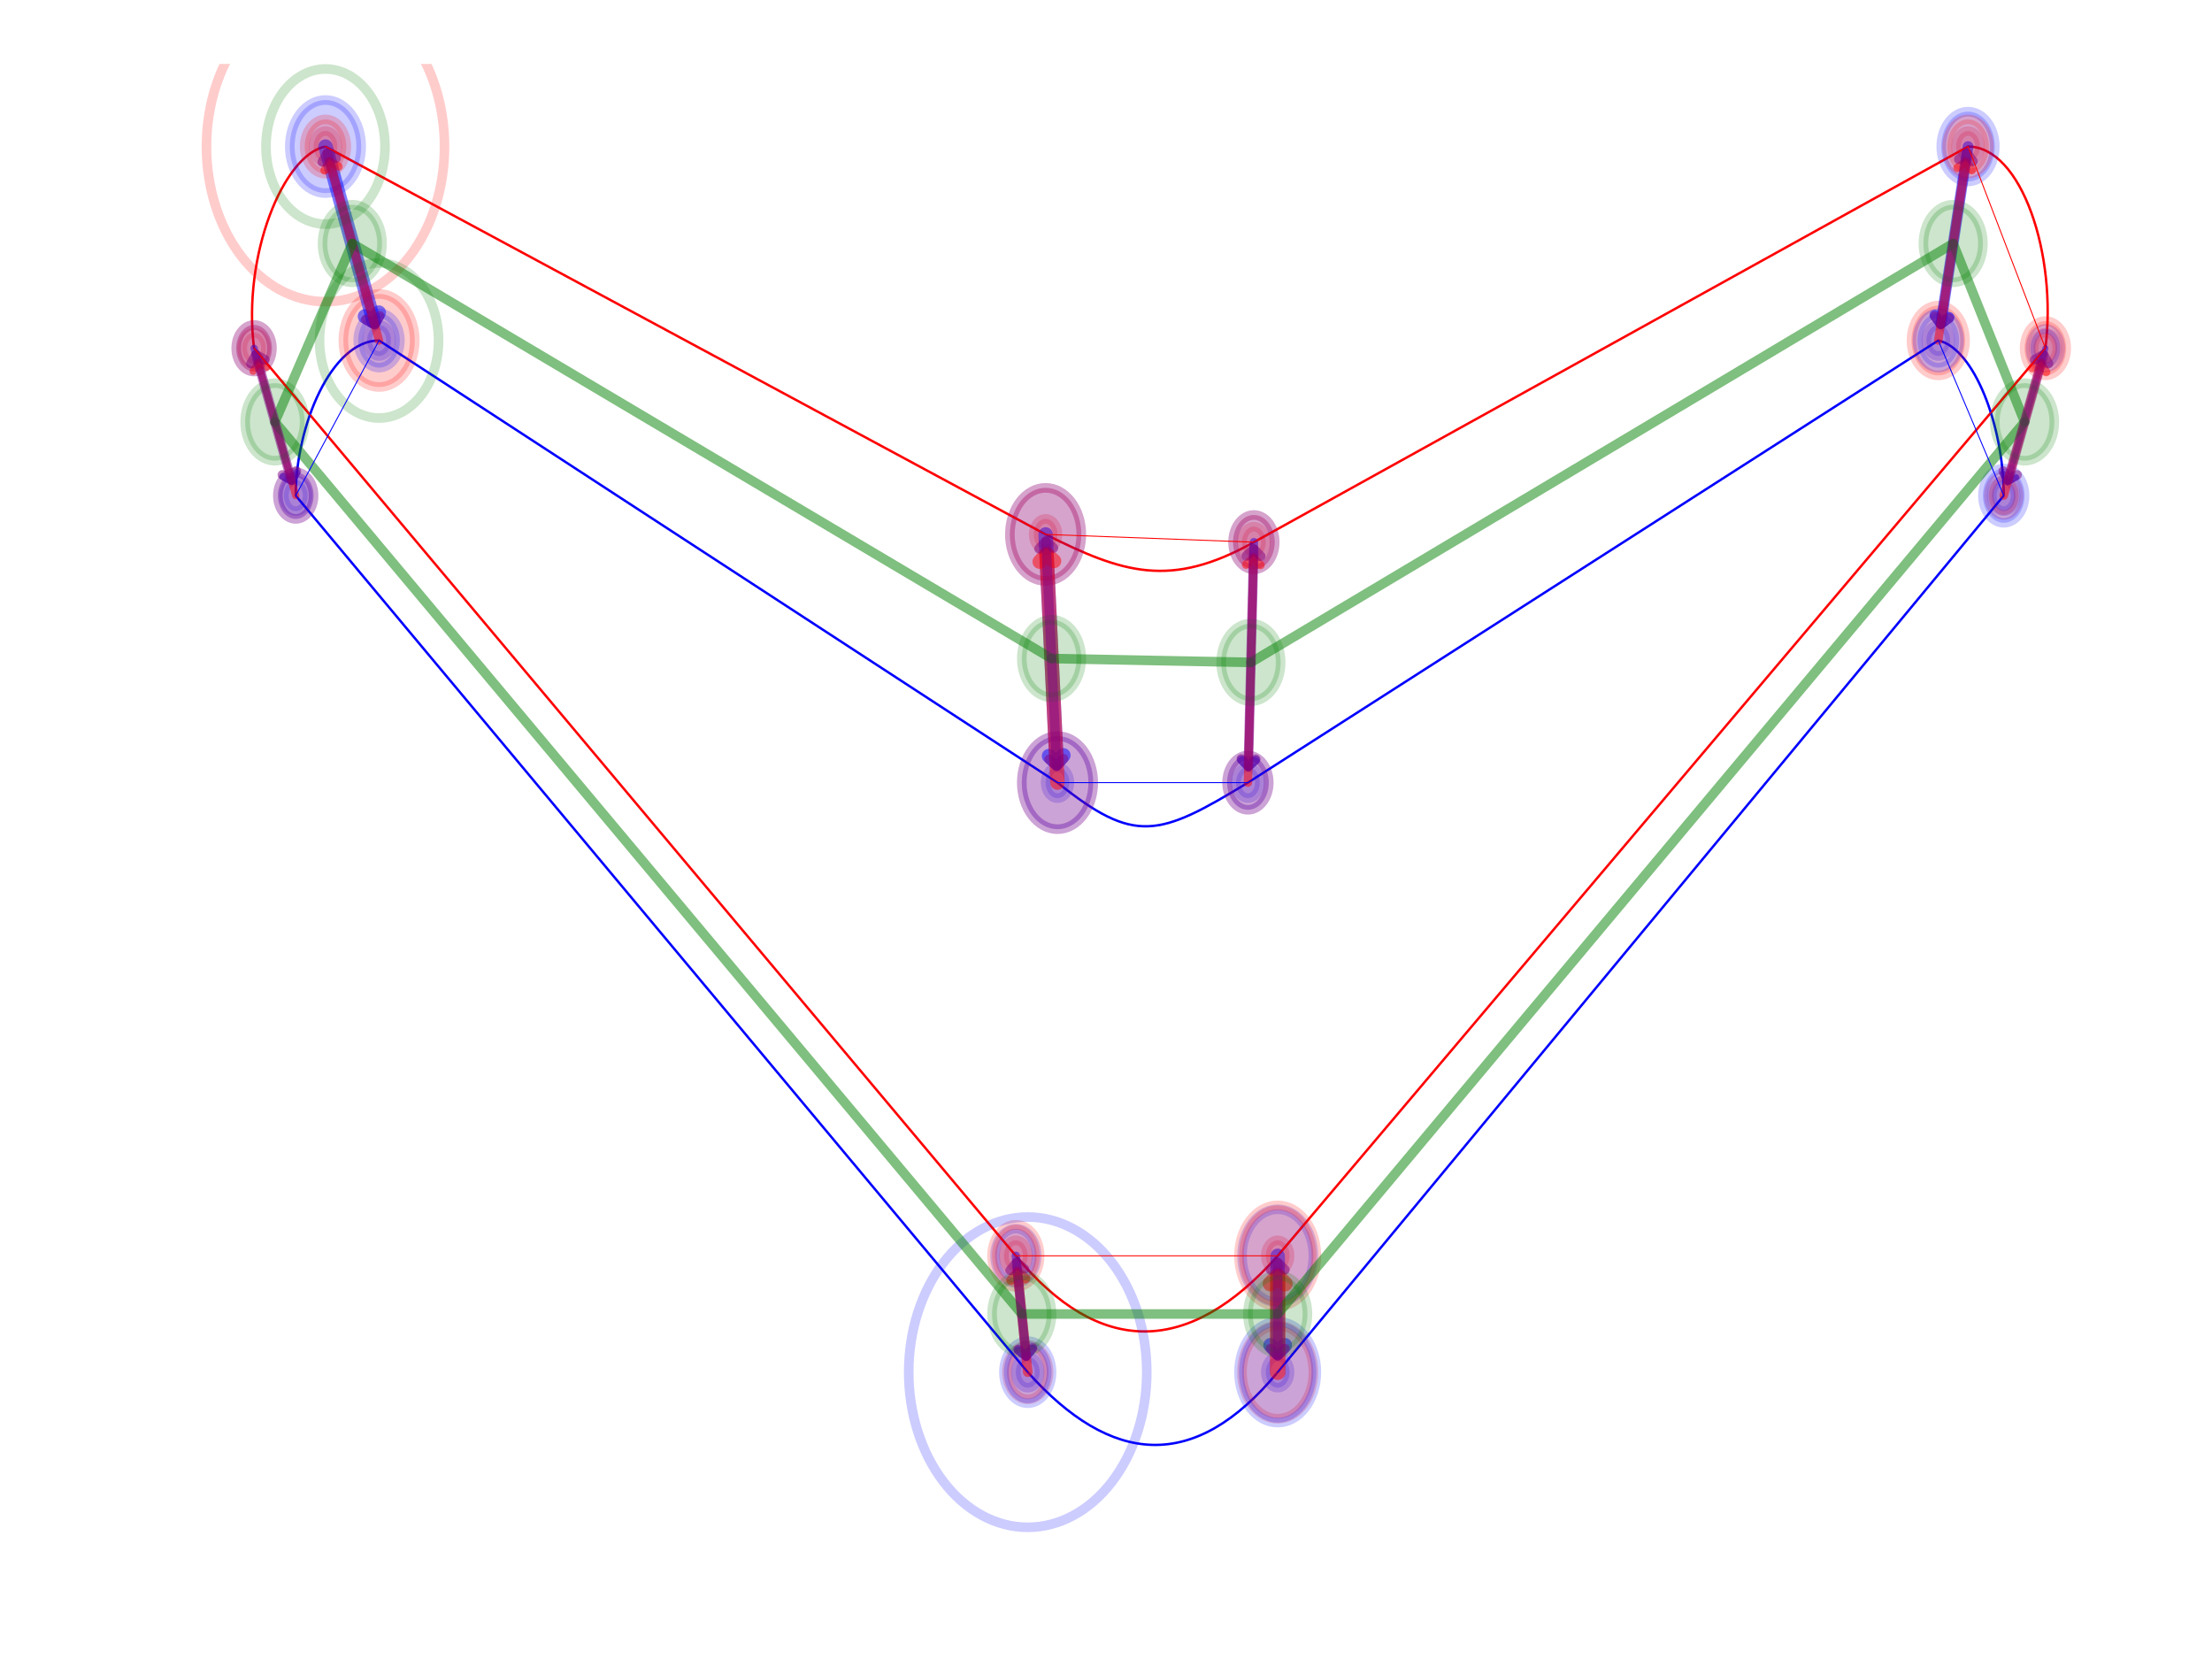 <?xml version="1.0" encoding="utf-8" standalone="no"?>
<!DOCTYPE svg PUBLIC "-//W3C//DTD SVG 1.1//EN"
  "http://www.w3.org/Graphics/SVG/1.1/DTD/svg11.dtd">
<!-- Created with matplotlib (http://matplotlib.org/) -->
<svg height="345.6pt" version="1.1" viewBox="0 0 460.8 345.6" width="460.8pt" xmlns="http://www.w3.org/2000/svg" xmlns:xlink="http://www.w3.org/1999/xlink">
 <defs>
  <style type="text/css">
*{stroke-linecap:butt;stroke-linejoin:round;}
  </style>
 </defs>
 <g id="figure_1">
  <g id="patch_1">
   <path d="M 0 345.6 
L 460.8 345.6 
L 460.8 0 
L 0 0 
z
" style="fill:#ffffff;"/>
  </g>
  <g id="axes_1">
   <g id="patch_2">
    <path clip-path="url(#pf60cf7e8c5)" d="M 67.806 33.762 
C 68.463 33.762 69.094 33.421 69.559 32.815 
C 70.024 32.209 70.285 31.387 70.285 30.53 
C 70.285 29.673 70.024 28.85 69.559 28.244 
C 69.094 27.638 68.463 27.298 67.806 27.298 
C 67.148 27.298 66.517 27.638 66.052 28.244 
C 65.588 28.85 65.326 29.673 65.326 30.53 
C 65.326 31.387 65.588 32.209 66.052 32.815 
C 66.517 33.421 67.148 33.762 67.806 33.762 
z
" style="fill:#ff0000;opacity:0.2;stroke:#ff0000;stroke-linejoin:miter;stroke-width:2;"/>
   </g>
   <g id="patch_3">
    <path clip-path="url(#pf60cf7e8c5)" d="M 217.816 114.558 
C 218.473 114.558 219.104 114.218 219.569 113.612 
C 220.034 113.005 220.295 112.183 220.295 111.326 
C 220.295 110.469 220.034 109.647 219.569 109.041 
C 219.104 108.435 218.473 108.094 217.816 108.094 
C 217.158 108.094 216.528 108.435 216.063 109.041 
C 215.598 109.647 215.336 110.469 215.336 111.326 
C 215.336 112.183 215.598 113.005 216.063 113.612 
C 216.528 114.218 217.158 114.558 217.816 114.558 
z
" style="fill:#ff0000;opacity:0.2;stroke:#ff0000;stroke-linejoin:miter;stroke-width:2;"/>
   </g>
   <g id="patch_4">
    <path clip-path="url(#pf60cf7e8c5)" d="M 261.207 116.174 
C 261.865 116.174 262.495 115.834 262.96 115.227 
C 263.425 114.621 263.687 113.799 263.687 112.942 
C 263.687 112.085 263.425 111.263 262.96 110.657 
C 262.495 110.051 261.865 109.71 261.207 109.71 
C 260.55 109.71 259.919 110.051 259.454 110.657 
C 258.989 111.263 258.728 112.085 258.728 112.942 
C 258.728 113.799 258.989 114.621 259.454 115.227 
C 259.919 115.834 260.55 116.174 261.207 116.174 
z
" style="fill:#ff0000;opacity:0.2;stroke:#ff0000;stroke-linejoin:miter;stroke-width:2;"/>
   </g>
   <g id="patch_5">
    <path clip-path="url(#pf60cf7e8c5)" d="M 409.977 33.762 
C 410.635 33.762 411.266 33.421 411.731 32.815 
C 412.196 32.209 412.457 31.387 412.457 30.53 
C 412.457 29.673 412.196 28.85 411.731 28.244 
C 411.266 27.638 410.635 27.298 409.977 27.298 
C 409.32 27.298 408.689 27.638 408.224 28.244 
C 407.759 28.85 407.498 29.673 407.498 30.53 
C 407.498 31.387 407.759 32.209 408.224 32.815 
C 408.689 33.421 409.32 33.762 409.977 33.762 
z
" style="fill:#ff0000;opacity:0.2;stroke:#ff0000;stroke-linejoin:miter;stroke-width:2;"/>
   </g>
   <g id="patch_6">
    <path clip-path="url(#pf60cf7e8c5)" d="M 426.094 75.776 
C 426.752 75.776 427.383 75.435 427.848 74.829 
C 428.313 74.223 428.574 73.401 428.574 72.544 
C 428.574 71.687 428.313 70.865 427.848 70.259 
C 427.383 69.653 426.752 69.312 426.094 69.312 
C 425.437 69.312 424.806 69.653 424.341 70.259 
C 423.876 70.865 423.615 71.687 423.615 72.544 
C 423.615 73.401 423.876 74.223 424.341 74.829 
C 424.806 75.435 425.437 75.776 426.094 75.776 
z
" style="fill:#ff0000;opacity:0.2;stroke:#ff0000;stroke-linejoin:miter;stroke-width:2;"/>
   </g>
   <g id="patch_7">
    <path clip-path="url(#pf60cf7e8c5)" d="M 266.166 264.84 
C 266.824 264.84 267.454 264.499 267.919 263.893 
C 268.384 263.287 268.646 262.465 268.646 261.608 
C 268.646 260.751 268.384 259.929 267.919 259.323 
C 267.454 258.717 266.824 258.376 266.166 258.376 
C 265.509 258.376 264.878 258.717 264.413 259.323 
C 263.948 259.929 263.687 260.751 263.687 261.608 
C 263.687 262.465 263.948 263.287 264.413 263.893 
C 264.878 264.499 265.509 264.84 266.166 264.84 
z
" style="fill:#ff0000;opacity:0.2;stroke:#ff0000;stroke-linejoin:miter;stroke-width:2;"/>
   </g>
   <g id="patch_8">
    <path clip-path="url(#pf60cf7e8c5)" d="M 211.617 264.84 
C 212.275 264.84 212.905 264.499 213.37 263.893 
C 213.835 263.287 214.097 262.465 214.097 261.608 
C 214.097 260.751 213.835 259.929 213.37 259.323 
C 212.905 258.717 212.275 258.376 211.617 258.376 
C 210.959 258.376 210.329 258.717 209.864 259.323 
C 209.399 259.929 209.138 260.751 209.138 261.608 
C 209.138 262.465 209.399 263.287 209.864 263.893 
C 210.329 264.499 210.959 264.84 211.617 264.84 
z
" style="fill:#ff0000;opacity:0.2;stroke:#ff0000;stroke-linejoin:miter;stroke-width:2;"/>
   </g>
   <g id="patch_9">
    <path clip-path="url(#pf60cf7e8c5)" d="M 52.929 75.776 
C 53.586 75.776 54.217 75.435 54.682 74.829 
C 55.147 74.223 55.408 73.401 55.408 72.544 
C 55.408 71.687 55.147 70.865 54.682 70.259 
C 54.217 69.653 53.586 69.312 52.929 69.312 
C 52.271 69.312 51.64 69.653 51.175 70.259 
C 50.71 70.865 50.449 71.687 50.449 72.544 
C 50.449 73.401 50.71 74.223 51.175 74.829 
C 51.64 75.435 52.271 75.776 52.929 75.776 
z
" style="fill:#ff0000;opacity:0.2;stroke:#ff0000;stroke-linejoin:miter;stroke-width:2;"/>
   </g>
   <g id="patch_10">
    <path clip-path="url(#pf60cf7e8c5)" d="M 214.097 289.079 
C 214.754 289.079 215.385 288.738 215.85 288.132 
C 216.315 287.526 216.576 286.704 216.576 285.847 
C 216.576 284.99 216.315 284.168 215.85 283.562 
C 215.385 282.956 214.754 282.615 214.097 282.615 
C 213.439 282.615 212.808 282.956 212.343 283.562 
C 211.878 284.168 211.617 284.99 211.617 285.847 
C 211.617 286.704 211.878 287.526 212.343 288.132 
C 212.808 288.738 213.439 289.079 214.097 289.079 
z
" style="fill:#0000ff;opacity:0.2;stroke:#0000ff;stroke-linejoin:miter;stroke-width:2;"/>
   </g>
   <g id="patch_11">
    <path clip-path="url(#pf60cf7e8c5)" d="M 61.607 106.478 
C 62.265 106.478 62.895 106.138 63.36 105.532 
C 63.825 104.926 64.087 104.104 64.087 103.247 
C 64.087 102.389 63.825 101.567 63.36 100.961 
C 62.895 100.355 62.265 100.015 61.607 100.015 
C 60.949 100.015 60.319 100.355 59.854 100.961 
C 59.389 101.567 59.127 102.389 59.127 103.247 
C 59.127 104.104 59.389 104.926 59.854 105.532 
C 60.319 106.138 60.949 106.478 61.607 106.478 
z
" style="fill:#0000ff;opacity:0.2;stroke:#0000ff;stroke-linejoin:miter;stroke-width:2;"/>
   </g>
   <g id="patch_12">
    <path clip-path="url(#pf60cf7e8c5)" d="M 78.964 74.16 
C 79.621 74.16 80.252 73.819 80.717 73.213 
C 81.182 72.607 81.443 71.785 81.443 70.928 
C 81.443 70.071 81.182 69.249 80.717 68.643 
C 80.252 68.037 79.621 67.696 78.964 67.696 
C 78.306 67.696 77.675 68.037 77.21 68.643 
C 76.745 69.249 76.484 70.071 76.484 70.928 
C 76.484 71.785 76.745 72.607 77.21 73.213 
C 77.675 73.819 78.306 74.16 78.964 74.16 
z
" style="fill:#0000ff;opacity:0.2;stroke:#0000ff;stroke-linejoin:miter;stroke-width:2;"/>
   </g>
   <g id="patch_13">
    <path clip-path="url(#pf60cf7e8c5)" d="M 220.295 166.268 
C 220.953 166.268 221.584 165.927 222.049 165.321 
C 222.514 164.715 222.775 163.893 222.775 163.036 
C 222.775 162.179 222.514 161.357 222.049 160.751 
C 221.584 160.145 220.953 159.804 220.295 159.804 
C 219.638 159.804 219.007 160.145 218.542 160.751 
C 218.077 161.357 217.816 162.179 217.816 163.036 
C 217.816 163.893 218.077 164.715 218.542 165.321 
C 219.007 165.927 219.638 166.268 220.295 166.268 
z
" style="fill:#0000ff;opacity:0.2;stroke:#0000ff;stroke-linejoin:miter;stroke-width:2;"/>
   </g>
   <g id="patch_14">
    <path clip-path="url(#pf60cf7e8c5)" d="M 259.967 166.268 
C 260.625 166.268 261.256 165.927 261.721 165.321 
C 262.186 164.715 262.447 163.893 262.447 163.036 
C 262.447 162.179 262.186 161.357 261.721 160.751 
C 261.256 160.145 260.625 159.804 259.967 159.804 
C 259.31 159.804 258.679 160.145 258.214 160.751 
C 257.749 161.357 257.488 162.179 257.488 163.036 
C 257.488 163.893 257.749 164.715 258.214 165.321 
C 258.679 165.927 259.31 166.268 259.967 166.268 
z
" style="fill:#0000ff;opacity:0.2;stroke:#0000ff;stroke-linejoin:miter;stroke-width:2;"/>
   </g>
   <g id="patch_15">
    <path clip-path="url(#pf60cf7e8c5)" d="M 403.779 74.16 
C 404.436 74.16 405.067 73.819 405.532 73.213 
C 405.997 72.607 406.258 71.785 406.258 70.928 
C 406.258 70.071 405.997 69.249 405.532 68.643 
C 405.067 68.037 404.436 67.696 403.779 67.696 
C 403.121 67.696 402.49 68.037 402.025 68.643 
C 401.56 69.249 401.299 70.071 401.299 70.928 
C 401.299 71.785 401.56 72.607 402.025 73.213 
C 402.49 73.819 403.121 74.16 403.779 74.16 
z
" style="fill:#0000ff;opacity:0.2;stroke:#0000ff;stroke-linejoin:miter;stroke-width:2;"/>
   </g>
   <g id="patch_16">
    <path clip-path="url(#pf60cf7e8c5)" d="M 417.416 106.478 
C 418.074 106.478 418.704 106.138 419.169 105.532 
C 419.634 104.926 419.896 104.104 419.896 103.247 
C 419.896 102.389 419.634 101.567 419.169 100.961 
C 418.704 100.355 418.074 100.015 417.416 100.015 
C 416.758 100.015 416.128 100.355 415.663 100.961 
C 415.198 101.567 414.936 102.389 414.936 103.247 
C 414.936 104.104 415.198 104.926 415.663 105.532 
C 416.128 106.138 416.758 106.478 417.416 106.478 
z
" style="fill:#0000ff;opacity:0.2;stroke:#0000ff;stroke-linejoin:miter;stroke-width:2;"/>
   </g>
   <g id="patch_17">
    <path clip-path="url(#pf60cf7e8c5)" d="M 266.166 289.079 
C 266.824 289.079 267.454 288.738 267.919 288.132 
C 268.384 287.526 268.646 286.704 268.646 285.847 
C 268.646 284.99 268.384 284.168 267.919 283.562 
C 267.454 282.956 266.824 282.615 266.166 282.615 
C 265.509 282.615 264.878 282.956 264.413 283.562 
C 263.948 284.168 263.687 284.99 263.687 285.847 
C 263.687 286.704 263.948 287.526 264.413 288.132 
C 264.878 288.738 265.509 289.079 266.166 289.079 
z
" style="fill:#0000ff;opacity:0.2;stroke:#0000ff;stroke-linejoin:miter;stroke-width:2;"/>
   </g>
   <g id="patch_18">
    <path clip-path="url(#pf60cf7e8c5)" d="M 67.806 30.53 
L 217.816 111.326 
C 233.933 119.406 243.851 122.638 261.207 112.942 
L 409.977 30.53 
C 421.135 30.53 428.574 53.153 426.094 72.544 
L 266.166 261.608 
C 247.57 282.615 228.974 282.615 211.617 261.608 
L 52.929 72.544 
C 50.449 53.153 59.127 32.146 67.806 30.53 
" style="fill:none;stroke:#ff0000;stroke-linejoin:miter;stroke-width:0.5;"/>
   </g>
   <g id="patch_19">
    <path clip-path="url(#pf60cf7e8c5)" d="M 214.097 285.847 
L 61.607 103.247 
C 61.607 88.703 69.046 70.928 78.964 70.928 
L 220.295 163.036 
C 236.412 175.963 241.371 174.348 259.967 163.036 
L 403.779 70.928 
C 411.217 72.544 417.416 88.703 417.416 103.247 
L 266.166 285.847 
C 248.81 306.854 231.453 305.238 214.097 285.847 
" style="fill:none;stroke:#0000ff;stroke-linejoin:miter;stroke-width:0.5;"/>
   </g>
   <g id="[&quot;g_s&quot;:1,&quot;g_t&quot;:3,&quot;coords&quot;:[[99.0, 161.0],[108.0, 136.0]],&quot;certainty&quot;:11]">
    <path clip-path="url(#pf60cf7e8c5)" d="M 67.806 40.225 
C 69.778 40.225 71.671 39.204 73.066 37.385 
C 74.461 35.567 75.244 33.101 75.244 30.53 
C 75.244 27.958 74.461 25.492 73.066 23.674 
C 71.671 21.856 69.778 20.834 67.806 20.834 
C 65.833 20.834 63.941 21.856 62.546 23.674 
C 61.151 25.492 60.367 27.958 60.367 30.53 
C 60.367 33.101 61.151 35.567 62.546 37.385 
C 63.941 39.204 65.833 40.225 67.806 40.225 
z
" style="fill:#0000ff;opacity:0.2;stroke:#0000ff;stroke-linejoin:miter;stroke-width:2;"/>
   </g>
   <g id="[&quot;g_s&quot;:3,&quot;g_t&quot;:1,&quot;coords&quot;:[[108.0, 136.0],[99.0, 161.0]],&quot;certainty&quot;:11]">
    <path clip-path="url(#pf60cf7e8c5)" d="M 78.964 80.624 
C 80.936 80.624 82.828 79.602 84.223 77.784 
C 85.618 75.966 86.402 73.499 86.402 70.928 
C 86.402 68.357 85.618 65.89 84.223 64.072 
C 82.828 62.254 80.936 61.232 78.964 61.232 
C 76.991 61.232 75.099 62.254 73.704 64.072 
C 72.309 65.89 71.525 68.357 71.525 70.928 
C 71.525 73.499 72.309 75.966 73.704 77.784 
C 75.099 79.602 76.991 80.624 78.964 80.624 
z
" style="fill:#ff0000;opacity:0.2;stroke:#ff0000;stroke-linejoin:miter;stroke-width:2;"/>
   </g>
   <g id="patch_20">
    <path d="M 67.806 30.53 
Q 73.119 49.766 77.867 66.957 
" style="fill:none;opacity:0.5;stroke:#0000ff;stroke-linecap:round;stroke-width:3;"/>
    <path d="M 78.913 65.112 
L 77.867 66.957 
L 76.022 65.911 
" style="fill:none;opacity:0.5;stroke:#0000ff;stroke-linecap:round;stroke-width:3;"/>
   </g>
   <g id="[&quot;g_s&quot;:2,&quot;g_t&quot;:4,&quot;coords&quot;:[[220.0, 111.0],[222.0, 79.0]],&quot;certainty&quot;:11]">
    <path clip-path="url(#pf60cf7e8c5)" d="M 217.816 121.022 
C 219.789 121.022 221.681 120 223.076 118.182 
C 224.471 116.364 225.254 113.898 225.254 111.326 
C 225.254 108.755 224.471 106.289 223.076 104.47 
C 221.681 102.652 219.789 101.631 217.816 101.631 
C 215.843 101.631 213.951 102.652 212.556 104.47 
C 211.161 106.289 210.377 108.755 210.377 111.326 
C 210.377 113.898 211.161 116.364 212.556 118.182 
C 213.951 120 215.843 121.022 217.816 121.022 
z
" style="fill:#0000ff;opacity:0.2;stroke:#0000ff;stroke-linejoin:miter;stroke-width:2;"/>
   </g>
   <g id="[&quot;g_s&quot;:4,&quot;g_t&quot;:2,&quot;coords&quot;:[[222.0, 79.0],[220.0, 111.0]],&quot;certainty&quot;:11]">
    <path clip-path="url(#pf60cf7e8c5)" d="M 220.295 172.732 
C 222.268 172.732 224.16 171.71 225.555 169.892 
C 226.95 168.074 227.734 165.607 227.734 163.036 
C 227.734 160.465 226.95 157.998 225.555 156.18 
C 224.16 154.362 222.268 153.34 220.295 153.34 
C 218.323 153.34 216.43 154.362 215.036 156.18 
C 213.641 157.998 212.857 160.465 212.857 163.036 
C 212.857 165.607 213.641 168.074 215.036 169.892 
C 216.43 171.71 218.323 172.732 220.295 172.732 
z
" style="fill:#ff0000;opacity:0.2;stroke:#ff0000;stroke-linejoin:miter;stroke-width:2;"/>
   </g>
   <g id="patch_21">
    <path d="M 217.816 111.326 
Q 219.008 136.182 220.098 158.919 
" style="fill:none;opacity:0.5;stroke:#0000ff;stroke-linecap:round;stroke-width:3;"/>
    <path d="M 221.524 157.349 
L 220.098 158.919 
L 218.528 157.493 
" style="fill:none;opacity:0.5;stroke:#0000ff;stroke-linecap:round;stroke-width:3;"/>
   </g>
   <g id="[&quot;g_s&quot;:3,&quot;g_t&quot;:5,&quot;coords&quot;:[[255.0, 110.0],[254.0, 79.0]],&quot;certainty&quot;:6]">
    <path clip-path="url(#pf60cf7e8c5)" d="M 261.207 118.598 
C 262.358 118.598 263.462 118.002 264.275 116.941 
C 265.089 115.881 265.546 114.442 265.546 112.942 
C 265.546 111.442 265.089 110.004 264.275 108.943 
C 263.462 107.882 262.358 107.286 261.207 107.286 
C 260.056 107.286 258.953 107.882 258.139 108.943 
C 257.325 110.004 256.868 111.442 256.868 112.942 
C 256.868 114.442 257.325 115.881 258.139 116.941 
C 258.953 118.002 260.056 118.598 261.207 118.598 
z
" style="fill:#0000ff;opacity:0.2;stroke:#0000ff;stroke-linejoin:miter;stroke-width:2;"/>
   </g>
   <g id="[&quot;g_s&quot;:5,&quot;g_t&quot;:3,&quot;coords&quot;:[[254.0, 79.0],[255.0, 110.0]],&quot;certainty&quot;:6]">
    <path clip-path="url(#pf60cf7e8c5)" d="M 259.967 168.692 
C 261.118 168.692 262.222 168.096 263.036 167.035 
C 263.849 165.975 264.307 164.536 264.307 163.036 
C 264.307 161.536 263.849 160.097 263.036 159.037 
C 262.222 157.976 261.118 157.38 259.967 157.38 
C 258.817 157.38 257.713 157.976 256.899 159.037 
C 256.085 160.097 255.628 161.536 255.628 163.036 
C 255.628 164.536 256.085 165.975 256.899 167.035 
C 257.713 168.096 258.817 168.692 259.967 168.692 
z
" style="fill:#ff0000;opacity:0.2;stroke:#ff0000;stroke-linejoin:miter;stroke-width:2;"/>
   </g>
   <g id="patch_22">
    <path d="M 261.207 112.942 
Q 260.612 136.991 260.047 159.802 
" style="fill:none;opacity:0.5;stroke:#0000ff;stroke-linecap:round;stroke-width:1.75;"/>
    <path d="M 261.584 158.34 
L 260.047 159.802 
L 258.585 158.266 
" style="fill:none;opacity:0.5;stroke:#0000ff;stroke-linecap:round;stroke-width:1.75;"/>
   </g>
   <g id="[&quot;g_s&quot;:4,&quot;g_t&quot;:6,&quot;coords&quot;:[[375.0, 161.0],[370.0, 136.0]],&quot;certainty&quot;:8]">
    <path clip-path="url(#pf60cf7e8c5)" d="M 409.977 37.801 
C 411.457 37.801 412.876 37.035 413.922 35.672 
C 414.969 34.308 415.556 32.458 415.556 30.53 
C 415.556 28.601 414.969 26.751 413.922 25.388 
C 412.876 24.024 411.457 23.258 409.977 23.258 
C 408.498 23.258 407.079 24.024 406.033 25.388 
C 404.986 26.751 404.399 28.601 404.399 30.53 
C 404.399 32.458 404.986 34.308 406.033 35.672 
C 407.079 37.035 408.498 37.801 409.977 37.801 
z
" style="fill:#0000ff;opacity:0.2;stroke:#0000ff;stroke-linejoin:miter;stroke-width:2;"/>
   </g>
   <g id="[&quot;g_s&quot;:6,&quot;g_t&quot;:4,&quot;coords&quot;:[[370.0, 136.0],[375.0, 161.0]],&quot;certainty&quot;:8]">
    <path clip-path="url(#pf60cf7e8c5)" d="M 403.779 78.2 
C 405.258 78.2 406.677 77.433 407.724 76.07 
C 408.77 74.706 409.358 72.856 409.358 70.928 
C 409.358 68.999 408.77 67.15 407.724 65.786 
C 406.677 64.422 405.258 63.656 403.779 63.656 
C 402.299 63.656 400.88 64.422 399.834 65.786 
C 398.788 67.15 398.2 68.999 398.2 70.928 
C 398.2 72.856 398.788 74.706 399.834 76.07 
C 400.88 77.433 402.299 78.2 403.779 78.2 
z
" style="fill:#ff0000;opacity:0.2;stroke:#ff0000;stroke-linejoin:miter;stroke-width:2;"/>
   </g>
   <g id="patch_23">
    <path d="M 409.977 30.53 
Q 407.03 49.74 404.323 67.378 
" style="fill:none;opacity:0.5;stroke:#0000ff;stroke-linecap:round;stroke-width:2.25;"/>
    <path d="M 406.034 66.123 
L 404.323 67.378 
L 403.068 65.668 
" style="fill:none;opacity:0.5;stroke:#0000ff;stroke-linecap:round;stroke-width:2.25;"/>
   </g>
   <g id="[&quot;g_s&quot;:5,&quot;g_t&quot;:7,&quot;coords&quot;:[[388.0, 135.0],[381.0, 116.0]],&quot;certainty&quot;:4]">
    <path clip-path="url(#pf60cf7e8c5)" d="M 426.094 76.584 
C 426.916 76.584 427.705 76.158 428.286 75.4 
C 428.867 74.643 429.194 73.615 429.194 72.544 
C 429.194 71.473 428.867 70.445 428.286 69.687 
C 427.705 68.93 426.916 68.504 426.094 68.504 
C 425.272 68.504 424.484 68.93 423.903 69.687 
C 423.321 70.445 422.995 71.473 422.995 72.544 
C 422.995 73.615 423.321 74.643 423.903 75.4 
C 424.484 76.158 425.272 76.584 426.094 76.584 
z
" style="fill:#0000ff;opacity:0.2;stroke:#0000ff;stroke-linejoin:miter;stroke-width:2;"/>
   </g>
   <g id="[&quot;g_s&quot;:7,&quot;g_t&quot;:5,&quot;coords&quot;:[[381.0, 116.0],[388.0, 135.0]],&quot;certainty&quot;:4]">
    <path clip-path="url(#pf60cf7e8c5)" d="M 417.416 107.286 
C 418.238 107.286 419.026 106.861 419.608 106.103 
C 420.189 105.346 420.515 104.318 420.515 103.247 
C 420.515 102.175 420.189 101.148 419.608 100.39 
C 419.026 99.632 418.238 99.207 417.416 99.207 
C 416.594 99.207 415.806 99.632 415.224 100.39 
C 414.643 101.148 414.317 102.175 414.317 103.247 
C 414.317 104.318 414.643 105.346 415.224 106.103 
C 415.806 106.861 416.594 107.286 417.416 107.286 
z
" style="fill:#ff0000;opacity:0.2;stroke:#ff0000;stroke-linejoin:miter;stroke-width:2;"/>
   </g>
   <g id="patch_24">
    <path d="M 426.094 72.544 
Q 422.027 86.934 418.2 100.473 
" style="fill:none;opacity:0.5;stroke:#0000ff;stroke-linecap:round;stroke-width:1.25;"/>
    <path d="M 420.051 99.438 
L 418.2 100.473 
L 417.164 98.622 
" style="fill:none;opacity:0.5;stroke:#0000ff;stroke-linecap:round;stroke-width:1.25;"/>
   </g>
   <g id="[&quot;g_s&quot;:6,&quot;g_t&quot;:8,&quot;coords&quot;:[[259.0, 18.0],[259.0, 3.0]],&quot;certainty&quot;:11]">
    <path clip-path="url(#pf60cf7e8c5)" d="M 266.166 271.303 
C 268.139 271.303 270.031 270.282 271.426 268.464 
C 272.821 266.645 273.605 264.179 273.605 261.608 
C 273.605 259.037 272.821 256.57 271.426 254.752 
C 270.031 252.934 268.139 251.912 266.166 251.912 
C 264.193 251.912 262.301 252.934 260.906 254.752 
C 259.511 256.57 258.728 259.037 258.728 261.608 
C 258.728 264.179 259.511 266.645 260.906 268.464 
C 262.301 270.282 264.193 271.303 266.166 271.303 
z
" style="fill:#0000ff;opacity:0.2;stroke:#0000ff;stroke-linejoin:miter;stroke-width:2;"/>
   </g>
   <g id="[&quot;g_s&quot;:8,&quot;g_t&quot;:6,&quot;coords&quot;:[[259.0, 3.0],[259.0, 18.0]],&quot;certainty&quot;:11]">
    <path clip-path="url(#pf60cf7e8c5)" d="M 266.166 295.542 
C 268.139 295.542 270.031 294.521 271.426 292.703 
C 272.821 290.884 273.605 288.418 273.605 285.847 
C 273.605 283.276 272.821 280.809 271.426 278.991 
C 270.031 277.173 268.139 276.151 266.166 276.151 
C 264.193 276.151 262.301 277.173 260.906 278.991 
C 259.511 280.809 258.728 283.276 258.728 285.847 
C 258.728 288.418 259.511 290.884 260.906 292.703 
C 262.301 294.521 264.193 295.542 266.166 295.542 
z
" style="fill:#ff0000;opacity:0.2;stroke:#ff0000;stroke-linejoin:miter;stroke-width:2;"/>
   </g>
   <g id="patch_25">
    <path d="M 266.166 261.608 
Q 266.166 272.729 266.166 281.728 
" style="fill:none;opacity:0.5;stroke:#0000ff;stroke-linecap:round;stroke-width:3;"/>
    <path d="M 267.666 280.228 
L 266.166 281.728 
L 264.666 280.228 
" style="fill:none;opacity:0.5;stroke:#0000ff;stroke-linecap:round;stroke-width:3;"/>
   </g>
   <g id="[&quot;g_s&quot;:7,&quot;g_t&quot;:1,&quot;coords&quot;:[[215.0, 18.0],[217.0, 3.0]],&quot;certainty&quot;:6]">
    <path clip-path="url(#pf60cf7e8c5)" d="M 211.617 267.264 
C 212.768 267.264 213.872 266.668 214.685 265.607 
C 215.499 264.546 215.956 263.108 215.956 261.608 
C 215.956 260.108 215.499 258.669 214.685 257.609 
C 213.872 256.548 212.768 255.952 211.617 255.952 
C 210.466 255.952 209.363 256.548 208.549 257.609 
C 207.735 258.669 207.278 260.108 207.278 261.608 
C 207.278 263.108 207.735 264.546 208.549 265.607 
C 209.363 266.668 210.466 267.264 211.617 267.264 
z
" style="fill:#0000ff;opacity:0.2;stroke:#0000ff;stroke-linejoin:miter;stroke-width:2;"/>
   </g>
   <g id="[&quot;g_s&quot;:1,&quot;g_t&quot;:7,&quot;coords&quot;:[[217.0, 3.0],[215.0, 18.0]],&quot;certainty&quot;:6]">
    <path clip-path="url(#pf60cf7e8c5)" d="M 214.097 291.503 
C 215.247 291.503 216.351 290.907 217.165 289.846 
C 217.979 288.785 218.436 287.347 218.436 285.847 
C 218.436 284.347 217.979 282.908 217.165 281.848 
C 216.351 280.787 215.247 280.191 214.097 280.191 
C 212.946 280.191 211.842 280.787 211.028 281.848 
C 210.215 282.908 209.757 284.347 209.757 285.847 
C 209.757 287.347 210.215 288.785 211.028 289.846 
C 211.842 290.907 212.946 291.503 214.097 291.503 
z
" style="fill:#ff0000;opacity:0.2;stroke:#ff0000;stroke-linejoin:miter;stroke-width:2;"/>
   </g>
   <g id="patch_26">
    <path d="M 211.617 261.608 
Q 212.755 272.732 213.767 282.625 
" style="fill:none;opacity:0.5;stroke:#0000ff;stroke-linecap:round;stroke-width:1.75;"/>
    <path d="M 215.107 280.98 
L 213.767 282.625 
L 212.122 281.285 
" style="fill:none;opacity:0.5;stroke:#0000ff;stroke-linecap:round;stroke-width:1.75;"/>
   </g>
   <g id="[&quot;g_s&quot;:8,&quot;g_t&quot;:2,&quot;coords&quot;:[[87.0, 135.0],[94.0, 116.0]],&quot;certainty&quot;:5]">
    <path clip-path="url(#pf60cf7e8c5)" d="M 52.929 77.392 
C 53.915 77.392 54.861 76.881 55.559 75.972 
C 56.256 75.063 56.648 73.83 56.648 72.544 
C 56.648 71.258 56.256 70.025 55.559 69.116 
C 54.861 68.207 53.915 67.696 52.929 67.696 
C 51.942 67.696 50.996 68.207 50.299 69.116 
C 49.601 70.025 49.209 71.258 49.209 72.544 
C 49.209 73.83 49.601 75.063 50.299 75.972 
C 50.996 76.881 51.942 77.392 52.929 77.392 
z
" style="fill:#0000ff;opacity:0.2;stroke:#0000ff;stroke-linejoin:miter;stroke-width:2;"/>
   </g>
   <g id="[&quot;g_s&quot;:2,&quot;g_t&quot;:8,&quot;coords&quot;:[[94.0, 116.0],[87.0, 135.0]],&quot;certainty&quot;:5]">
    <path clip-path="url(#pf60cf7e8c5)" d="M 61.607 108.094 
C 62.593 108.094 63.539 107.584 64.237 106.674 
C 64.934 105.765 65.326 104.532 65.326 103.247 
C 65.326 101.961 64.934 100.728 64.237 99.819 
C 63.539 98.91 62.593 98.399 61.607 98.399 
C 60.621 98.399 59.675 98.91 58.977 99.819 
C 58.28 100.728 57.888 101.961 57.888 103.247 
C 57.888 104.532 58.28 105.765 58.977 106.674 
C 59.675 107.584 60.621 108.094 61.607 108.094 
z
" style="fill:#ff0000;opacity:0.2;stroke:#ff0000;stroke-linejoin:miter;stroke-width:2;"/>
   </g>
   <g id="patch_27">
    <path d="M 52.929 72.544 
Q 56.996 86.934 60.775 100.303 
" style="fill:none;opacity:0.5;stroke:#0000ff;stroke-linecap:round;stroke-width:1.5;"/>
    <path d="M 61.811 98.452 
L 60.775 100.303 
L 58.924 99.268 
" style="fill:none;opacity:0.5;stroke:#0000ff;stroke-linecap:round;stroke-width:1.5;"/>
   </g>
   <g id="[&quot;g_s&quot;:1,&quot;g_t&quot;:7,&quot;coords&quot;:[[217.0, 3.0],[215.0, 18.0]],&quot;certainty&quot;:7]">
    <path clip-path="url(#pf60cf7e8c5)" d="M 214.097 292.311 
C 215.412 292.311 216.673 291.63 217.603 290.417 
C 218.533 289.205 219.056 287.561 219.056 285.847 
C 219.056 284.133 218.533 282.488 217.603 281.276 
C 216.673 280.064 215.412 279.383 214.097 279.383 
C 212.781 279.383 211.52 280.064 210.59 281.276 
C 209.66 282.488 209.138 284.133 209.138 285.847 
C 209.138 287.561 209.66 289.205 210.59 290.417 
C 211.52 291.63 212.781 292.311 214.097 292.311 
z
" style="fill:#0000ff;opacity:0.2;stroke:#0000ff;stroke-linejoin:miter;stroke-width:2;"/>
   </g>
   <g id="[&quot;g_s&quot;:7,&quot;g_t&quot;:1,&quot;coords&quot;:[[215.0, 18.0],[217.0, 3.0]],&quot;certainty&quot;:7]">
    <path clip-path="url(#pf60cf7e8c5)" d="M 211.617 268.072 
C 212.932 268.072 214.194 267.391 215.124 266.178 
C 216.054 264.966 216.576 263.322 216.576 261.608 
C 216.576 259.894 216.054 258.249 215.124 257.037 
C 214.194 255.825 212.932 255.144 211.617 255.144 
C 210.302 255.144 209.04 255.825 208.111 257.037 
C 207.181 258.249 206.658 259.894 206.658 261.608 
C 206.658 263.322 207.181 264.966 208.111 266.178 
C 209.04 267.391 210.302 268.072 211.617 268.072 
z
" style="fill:#ff0000;opacity:0.2;stroke:#ff0000;stroke-linejoin:miter;stroke-width:2;"/>
   </g>
   <g id="patch_28">
    <path d="M 214.097 285.847 
Q 212.959 274.723 211.965 265.006 
" style="fill:none;opacity:0.5;stroke:#ff0000;stroke-linecap:round;stroke-width:2;"/>
    <path d="M 210.625 266.651 
L 211.965 265.006 
L 213.61 266.346 
" style="fill:none;opacity:0.5;stroke:#ff0000;stroke-linecap:round;stroke-width:2;"/>
   </g>
   <g id="[&quot;g_s&quot;:2,&quot;g_t&quot;:8,&quot;coords&quot;:[[94.0, 116.0],[87.0, 135.0]],&quot;certainty&quot;:5]">
    <path clip-path="url(#pf60cf7e8c5)" d="M 61.607 108.094 
C 62.593 108.094 63.539 107.584 64.237 106.674 
C 64.934 105.765 65.326 104.532 65.326 103.247 
C 65.326 101.961 64.934 100.728 64.237 99.819 
C 63.539 98.91 62.593 98.399 61.607 98.399 
C 60.621 98.399 59.675 98.91 58.977 99.819 
C 58.28 100.728 57.888 101.961 57.888 103.247 
C 57.888 104.532 58.28 105.765 58.977 106.674 
C 59.675 107.584 60.621 108.094 61.607 108.094 
z
" style="fill:#0000ff;opacity:0.2;stroke:#0000ff;stroke-linejoin:miter;stroke-width:2;"/>
   </g>
   <g id="[&quot;g_s&quot;:8,&quot;g_t&quot;:2,&quot;coords&quot;:[[87.0, 135.0],[94.0, 116.0]],&quot;certainty&quot;:5]">
    <path clip-path="url(#pf60cf7e8c5)" d="M 52.929 77.392 
C 53.915 77.392 54.861 76.881 55.559 75.972 
C 56.256 75.063 56.648 73.83 56.648 72.544 
C 56.648 71.258 56.256 70.025 55.559 69.116 
C 54.861 68.207 53.915 67.696 52.929 67.696 
C 51.942 67.696 50.996 68.207 50.299 69.116 
C 49.601 70.025 49.209 71.258 49.209 72.544 
C 49.209 73.83 49.601 75.063 50.299 75.972 
C 50.996 76.881 51.942 77.392 52.929 77.392 
z
" style="fill:#ff0000;opacity:0.2;stroke:#ff0000;stroke-linejoin:miter;stroke-width:2;"/>
   </g>
   <g id="patch_29">
    <path d="M 61.607 103.247 
Q 57.54 88.857 53.761 75.487 
" style="fill:none;opacity:0.5;stroke:#ff0000;stroke-linecap:round;stroke-width:1.5;"/>
    <path d="M 52.725 77.339 
L 53.761 75.487 
L 55.612 76.523 
" style="fill:none;opacity:0.5;stroke:#ff0000;stroke-linecap:round;stroke-width:1.5;"/>
   </g>
   <g id="[&quot;g_s&quot;:3,&quot;g_t&quot;:1,&quot;coords&quot;:[[108.0, 136.0],[99.0, 161.0]],&quot;certainty&quot;:6]">
    <path clip-path="url(#pf60cf7e8c5)" d="M 78.964 76.584 
C 80.114 76.584 81.218 75.988 82.032 74.927 
C 82.845 73.867 83.303 72.428 83.303 70.928 
C 83.303 69.428 82.845 67.989 82.032 66.929 
C 81.218 65.868 80.114 65.272 78.964 65.272 
C 77.813 65.272 76.709 65.868 75.895 66.929 
C 75.082 67.989 74.624 69.428 74.624 70.928 
C 74.624 72.428 75.082 73.867 75.895 74.927 
C 76.709 75.988 77.813 76.584 78.964 76.584 
z
" style="fill:#0000ff;opacity:0.2;stroke:#0000ff;stroke-linejoin:miter;stroke-width:2;"/>
   </g>
   <g id="[&quot;g_s&quot;:1,&quot;g_t&quot;:3,&quot;coords&quot;:[[99.0, 161.0],[108.0, 136.0]],&quot;certainty&quot;:6]">
    <path clip-path="url(#pf60cf7e8c5)" d="M 67.806 36.185 
C 68.957 36.185 70.06 35.59 70.874 34.529 
C 71.688 33.468 72.145 32.03 72.145 30.53 
C 72.145 29.03 71.688 27.591 70.874 26.53 
C 70.06 25.47 68.957 24.874 67.806 24.874 
C 66.655 24.874 65.551 25.47 64.738 26.53 
C 63.924 27.591 63.467 29.03 63.467 30.53 
C 63.467 32.03 63.924 33.468 64.738 34.529 
C 65.551 35.59 66.655 36.185 67.806 36.185 
z
" style="fill:#ff0000;opacity:0.2;stroke:#ff0000;stroke-linejoin:miter;stroke-width:2;"/>
   </g>
   <g id="patch_30">
    <path d="M 78.964 70.928 
Q 73.651 51.692 68.667 33.648 
" style="fill:none;opacity:0.5;stroke:#ff0000;stroke-linecap:round;stroke-width:1.75;"/>
    <path d="M 67.621 35.493 
L 68.667 33.648 
L 70.512 34.695 
" style="fill:none;opacity:0.5;stroke:#ff0000;stroke-linecap:round;stroke-width:1.75;"/>
   </g>
   <g id="[&quot;g_s&quot;:4,&quot;g_t&quot;:2,&quot;coords&quot;:[[222.0, 79.0],[220.0, 111.0]],&quot;certainty&quot;:11]">
    <path clip-path="url(#pf60cf7e8c5)" d="M 220.295 172.732 
C 222.268 172.732 224.16 171.71 225.555 169.892 
C 226.95 168.074 227.734 165.607 227.734 163.036 
C 227.734 160.465 226.95 157.998 225.555 156.18 
C 224.16 154.362 222.268 153.34 220.295 153.34 
C 218.323 153.34 216.43 154.362 215.036 156.18 
C 213.641 157.998 212.857 160.465 212.857 163.036 
C 212.857 165.607 213.641 168.074 215.036 169.892 
C 216.43 171.71 218.323 172.732 220.295 172.732 
z
" style="fill:#0000ff;opacity:0.2;stroke:#0000ff;stroke-linejoin:miter;stroke-width:2;"/>
   </g>
   <g id="[&quot;g_s&quot;:2,&quot;g_t&quot;:4,&quot;coords&quot;:[[220.0, 111.0],[222.0, 79.0]],&quot;certainty&quot;:11]">
    <path clip-path="url(#pf60cf7e8c5)" d="M 217.816 121.022 
C 219.789 121.022 221.681 120 223.076 118.182 
C 224.471 116.364 225.254 113.898 225.254 111.326 
C 225.254 108.755 224.471 106.289 223.076 104.47 
C 221.681 102.652 219.789 101.631 217.816 101.631 
C 215.843 101.631 213.951 102.652 212.556 104.47 
C 211.161 106.289 210.377 108.755 210.377 111.326 
C 210.377 113.898 211.161 116.364 212.556 118.182 
C 213.951 120 215.843 121.022 217.816 121.022 
z
" style="fill:#ff0000;opacity:0.2;stroke:#ff0000;stroke-linejoin:miter;stroke-width:2;"/>
   </g>
   <g id="patch_31">
    <path d="M 220.295 163.036 
Q 219.103 138.18 218.013 115.443 
" style="fill:none;opacity:0.5;stroke:#ff0000;stroke-linecap:round;stroke-width:3;"/>
    <path d="M 216.587 117.013 
L 218.013 115.443 
L 219.583 116.869 
" style="fill:none;opacity:0.5;stroke:#ff0000;stroke-linecap:round;stroke-width:3;"/>
   </g>
   <g id="[&quot;g_s&quot;:5,&quot;g_t&quot;:3,&quot;coords&quot;:[[254.0, 79.0],[255.0, 110.0]],&quot;certainty&quot;:6]">
    <path clip-path="url(#pf60cf7e8c5)" d="M 259.967 168.692 
C 261.118 168.692 262.222 168.096 263.036 167.035 
C 263.849 165.975 264.307 164.536 264.307 163.036 
C 264.307 161.536 263.849 160.097 263.036 159.037 
C 262.222 157.976 261.118 157.38 259.967 157.38 
C 258.817 157.38 257.713 157.976 256.899 159.037 
C 256.085 160.097 255.628 161.536 255.628 163.036 
C 255.628 164.536 256.085 165.975 256.899 167.035 
C 257.713 168.096 258.817 168.692 259.967 168.692 
z
" style="fill:#0000ff;opacity:0.2;stroke:#0000ff;stroke-linejoin:miter;stroke-width:2;"/>
   </g>
   <g id="[&quot;g_s&quot;:3,&quot;g_t&quot;:5,&quot;coords&quot;:[[255.0, 110.0],[254.0, 79.0]],&quot;certainty&quot;:6]">
    <path clip-path="url(#pf60cf7e8c5)" d="M 261.207 118.598 
C 262.358 118.598 263.462 118.002 264.275 116.941 
C 265.089 115.881 265.546 114.442 265.546 112.942 
C 265.546 111.442 265.089 110.004 264.275 108.943 
C 263.462 107.882 262.358 107.286 261.207 107.286 
C 260.056 107.286 258.953 107.882 258.139 108.943 
C 257.325 110.004 256.868 111.442 256.868 112.942 
C 256.868 114.442 257.325 115.881 258.139 116.941 
C 258.953 118.002 260.056 118.598 261.207 118.598 
z
" style="fill:#ff0000;opacity:0.2;stroke:#ff0000;stroke-linejoin:miter;stroke-width:2;"/>
   </g>
   <g id="patch_32">
    <path d="M 259.967 163.036 
Q 260.563 138.987 261.127 116.176 
" style="fill:none;opacity:0.5;stroke:#ff0000;stroke-linecap:round;stroke-width:1.75;"/>
    <path d="M 259.59 117.638 
L 261.127 116.176 
L 262.59 117.712 
" style="fill:none;opacity:0.5;stroke:#ff0000;stroke-linecap:round;stroke-width:1.75;"/>
   </g>
   <g id="[&quot;g_s&quot;:6,&quot;g_t&quot;:4,&quot;coords&quot;:[[370.0, 136.0],[375.0, 161.0]],&quot;certainty&quot;:6]">
    <path clip-path="url(#pf60cf7e8c5)" d="M 403.779 76.584 
C 404.929 76.584 406.033 75.988 406.847 74.927 
C 407.661 73.867 408.118 72.428 408.118 70.928 
C 408.118 69.428 407.661 67.989 406.847 66.929 
C 406.033 65.868 404.929 65.272 403.779 65.272 
C 402.628 65.272 401.524 65.868 400.71 66.929 
C 399.897 67.989 399.44 69.428 399.44 70.928 
C 399.44 72.428 399.897 73.867 400.71 74.927 
C 401.524 75.988 402.628 76.584 403.779 76.584 
z
" style="fill:#0000ff;opacity:0.2;stroke:#0000ff;stroke-linejoin:miter;stroke-width:2;"/>
   </g>
   <g id="[&quot;g_s&quot;:4,&quot;g_t&quot;:6,&quot;coords&quot;:[[375.0, 161.0],[370.0, 136.0]],&quot;certainty&quot;:6]">
    <path clip-path="url(#pf60cf7e8c5)" d="M 409.977 36.185 
C 411.128 36.185 412.232 35.59 413.046 34.529 
C 413.859 33.468 414.317 32.03 414.317 30.53 
C 414.317 29.03 413.859 27.591 413.046 26.53 
C 412.232 25.47 411.128 24.874 409.977 24.874 
C 408.827 24.874 407.723 25.47 406.909 26.53 
C 406.096 27.591 405.638 29.03 405.638 30.53 
C 405.638 32.03 406.096 33.468 406.909 34.529 
C 407.723 35.59 408.827 36.185 409.977 36.185 
z
" style="fill:#ff0000;opacity:0.2;stroke:#ff0000;stroke-linejoin:miter;stroke-width:2;"/>
   </g>
   <g id="patch_33">
    <path d="M 403.779 70.928 
Q 406.726 51.718 409.486 33.73 
" style="fill:none;opacity:0.5;stroke:#ff0000;stroke-linecap:round;stroke-width:1.75;"/>
    <path d="M 407.776 34.985 
L 409.486 33.73 
L 410.742 35.44 
" style="fill:none;opacity:0.5;stroke:#ff0000;stroke-linecap:round;stroke-width:1.75;"/>
   </g>
   <g id="[&quot;g_s&quot;:7,&quot;g_t&quot;:5,&quot;coords&quot;:[[381.0, 116.0],[388.0, 135.0]],&quot;certainty&quot;:6]">
    <path clip-path="url(#pf60cf7e8c5)" d="M 417.416 108.902 
C 418.567 108.902 419.671 108.306 420.484 107.246 
C 421.298 106.185 421.755 104.747 421.755 103.247 
C 421.755 101.747 421.298 100.308 420.484 99.247 
C 419.671 98.187 418.567 97.591 417.416 97.591 
C 416.265 97.591 415.161 98.187 414.348 99.247 
C 413.534 100.308 413.077 101.747 413.077 103.247 
C 413.077 104.747 413.534 106.185 414.348 107.246 
C 415.161 108.306 416.265 108.902 417.416 108.902 
z
" style="fill:#0000ff;opacity:0.2;stroke:#0000ff;stroke-linejoin:miter;stroke-width:2;"/>
   </g>
   <g id="[&quot;g_s&quot;:5,&quot;g_t&quot;:7,&quot;coords&quot;:[[388.0, 135.0],[381.0, 116.0]],&quot;certainty&quot;:6]">
    <path clip-path="url(#pf60cf7e8c5)" d="M 426.094 78.2 
C 427.245 78.2 428.349 77.604 429.162 76.543 
C 429.976 75.483 430.433 74.044 430.433 72.544 
C 430.433 71.044 429.976 69.605 429.162 68.545 
C 428.349 67.484 427.245 66.888 426.094 66.888 
C 424.944 66.888 423.84 67.484 423.026 68.545 
C 422.212 69.605 421.755 71.044 421.755 72.544 
C 421.755 74.044 422.212 75.483 423.026 76.543 
C 423.84 77.604 424.944 78.2 426.094 78.2 
z
" style="fill:#ff0000;opacity:0.2;stroke:#ff0000;stroke-linejoin:miter;stroke-width:2;"/>
   </g>
   <g id="patch_34">
    <path d="M 417.416 103.247 
Q 421.483 88.857 425.214 75.657 
" style="fill:none;opacity:0.5;stroke:#ff0000;stroke-linecap:round;stroke-width:1.75;"/>
    <path d="M 423.363 76.693 
L 425.214 75.657 
L 426.25 77.509 
" style="fill:none;opacity:0.5;stroke:#ff0000;stroke-linecap:round;stroke-width:1.75;"/>
   </g>
   <g id="[&quot;g_s&quot;:8,&quot;g_t&quot;:6,&quot;coords&quot;:[[259.0, 3.0],[259.0, 18.0]],&quot;certainty&quot;:12]">
    <path clip-path="url(#pf60cf7e8c5)" d="M 266.166 296.35 
C 268.303 296.35 270.353 295.244 271.864 293.274 
C 273.375 291.304 274.225 288.632 274.225 285.847 
C 274.225 283.061 273.375 280.389 271.864 278.42 
C 270.353 276.45 268.303 275.343 266.166 275.343 
C 264.029 275.343 261.979 276.45 260.468 278.42 
C 258.957 280.389 258.108 283.061 258.108 285.847 
C 258.108 288.632 258.957 291.304 260.468 293.274 
C 261.979 295.244 264.029 296.35 266.166 296.35 
z
" style="fill:#0000ff;opacity:0.2;stroke:#0000ff;stroke-linejoin:miter;stroke-width:2;"/>
   </g>
   <g id="[&quot;g_s&quot;:6,&quot;g_t&quot;:8,&quot;coords&quot;:[[259.0, 18.0],[259.0, 3.0]],&quot;certainty&quot;:12]">
    <path clip-path="url(#pf60cf7e8c5)" d="M 266.166 272.111 
C 268.303 272.111 270.353 271.005 271.864 269.035 
C 273.375 267.065 274.225 264.393 274.225 261.608 
C 274.225 258.822 273.375 256.15 271.864 254.181 
C 270.353 252.211 268.303 251.104 266.166 251.104 
C 264.029 251.104 261.979 252.211 260.468 254.181 
C 258.957 256.15 258.108 258.822 258.108 261.608 
C 258.108 264.393 258.957 267.065 260.468 269.035 
C 261.979 271.005 264.029 272.111 266.166 272.111 
z
" style="fill:#ff0000;opacity:0.2;stroke:#ff0000;stroke-linejoin:miter;stroke-width:2;"/>
   </g>
   <g id="patch_35">
    <path d="M 266.166 285.847 
Q 266.166 274.726 266.166 265.903 
" style="fill:none;opacity:0.5;stroke:#ff0000;stroke-linecap:round;stroke-width:3.25;"/>
    <path d="M 264.666 267.403 
L 266.166 265.903 
L 267.666 267.403 
" style="fill:none;opacity:0.5;stroke:#ff0000;stroke-linecap:round;stroke-width:3.25;"/>
   </g>
   <g id="patch_36">
    <path clip-path="url(#pf60cf7e8c5)" d="M 73.385 58.808 
C 75.029 58.808 76.605 57.957 77.768 56.442 
C 78.93 54.927 79.583 52.872 79.583 50.729 
C 79.583 48.586 78.93 46.531 77.768 45.016 
C 76.605 43.5 75.029 42.649 73.385 42.649 
C 71.741 42.649 70.164 43.5 69.001 45.016 
C 67.839 46.531 67.186 48.586 67.186 50.729 
C 67.186 52.872 67.839 54.927 69.001 56.442 
C 70.164 57.957 71.741 58.808 73.385 58.808 
z
" style="fill:#008000;opacity:0.2;stroke:#008000;stroke-linejoin:miter;stroke-width:2;"/>
   </g>
   <g id="patch_37">
    <path clip-path="url(#pf60cf7e8c5)" d="M 219.056 145.261 
C 220.7 145.261 222.276 144.409 223.439 142.894 
C 224.601 141.379 225.254 139.324 225.254 137.181 
C 225.254 135.038 224.601 132.983 223.439 131.468 
C 222.276 129.953 220.7 129.101 219.056 129.101 
C 217.412 129.101 215.835 129.953 214.672 131.468 
C 213.51 132.983 212.857 135.038 212.857 137.181 
C 212.857 139.324 213.51 141.379 214.672 142.894 
C 215.835 144.409 217.412 145.261 219.056 145.261 
z
" style="fill:#008000;opacity:0.2;stroke:#008000;stroke-linejoin:miter;stroke-width:2;"/>
   </g>
   <g id="patch_38">
    <path clip-path="url(#pf60cf7e8c5)" d="M 260.587 146.069 
C 262.231 146.069 263.808 145.217 264.97 143.702 
C 266.133 142.187 266.786 140.132 266.786 137.989 
C 266.786 135.846 266.133 133.791 264.97 132.276 
C 263.808 130.761 262.231 129.909 260.587 129.909 
C 258.943 129.909 257.367 130.761 256.204 132.276 
C 255.042 133.791 254.389 135.846 254.389 137.989 
C 254.389 140.132 255.042 142.187 256.204 143.702 
C 257.367 145.217 258.943 146.069 260.587 146.069 
z
" style="fill:#008000;opacity:0.2;stroke:#008000;stroke-linejoin:miter;stroke-width:2;"/>
   </g>
   <g id="patch_39">
    <path clip-path="url(#pf60cf7e8c5)" d="M 406.878 58.808 
C 408.522 58.808 410.099 57.957 411.261 56.442 
C 412.424 54.927 413.077 52.872 413.077 50.729 
C 413.077 48.586 412.424 46.531 411.261 45.016 
C 410.099 43.5 408.522 42.649 406.878 42.649 
C 405.234 42.649 403.657 43.5 402.495 45.016 
C 401.332 46.531 400.679 48.586 400.679 50.729 
C 400.679 52.872 401.332 54.927 402.495 56.442 
C 403.657 57.957 405.234 58.808 406.878 58.808 
z
" style="fill:#008000;opacity:0.2;stroke:#008000;stroke-linejoin:miter;stroke-width:2;"/>
   </g>
   <g id="patch_40">
    <path clip-path="url(#pf60cf7e8c5)" d="M 421.755 95.975 
C 423.399 95.975 424.976 95.124 426.138 93.608 
C 427.301 92.093 427.954 90.038 427.954 87.895 
C 427.954 85.752 427.301 83.697 426.138 82.182 
C 424.976 80.667 423.399 79.816 421.755 79.816 
C 420.111 79.816 418.534 80.667 417.372 82.182 
C 416.21 83.697 415.556 85.752 415.556 87.895 
C 415.556 90.038 416.21 92.093 417.372 93.608 
C 418.534 95.124 420.111 95.975 421.755 95.975 
z
" style="fill:#008000;opacity:0.2;stroke:#008000;stroke-linejoin:miter;stroke-width:2;"/>
   </g>
   <g id="patch_41">
    <path clip-path="url(#pf60cf7e8c5)" d="M 266.166 281.807 
C 267.81 281.807 269.387 280.956 270.549 279.441 
C 271.712 277.925 272.365 275.87 272.365 273.727 
C 272.365 271.585 271.712 269.529 270.549 268.014 
C 269.387 266.499 267.81 265.648 266.166 265.648 
C 264.522 265.648 262.945 266.499 261.783 268.014 
C 260.621 269.529 259.967 271.585 259.967 273.727 
C 259.967 275.87 260.621 277.925 261.783 279.441 
C 262.945 280.956 264.522 281.807 266.166 281.807 
z
" style="fill:#008000;opacity:0.2;stroke:#008000;stroke-linejoin:miter;stroke-width:2;"/>
   </g>
   <g id="patch_42">
    <path clip-path="url(#pf60cf7e8c5)" d="M 212.857 281.807 
C 214.501 281.807 216.078 280.956 217.24 279.441 
C 218.402 277.925 219.056 275.87 219.056 273.727 
C 219.056 271.585 218.402 269.529 217.24 268.014 
C 216.078 266.499 214.501 265.648 212.857 265.648 
C 211.213 265.648 209.636 266.499 208.474 268.014 
C 207.311 269.529 206.658 271.585 206.658 273.727 
C 206.658 275.87 207.311 277.925 208.474 279.441 
C 209.636 280.956 211.213 281.807 212.857 281.807 
z
" style="fill:#008000;opacity:0.2;stroke:#008000;stroke-linejoin:miter;stroke-width:2;"/>
   </g>
   <g id="patch_43">
    <path clip-path="url(#pf60cf7e8c5)" d="M 57.268 95.975 
C 58.912 95.975 60.489 95.124 61.651 93.608 
C 62.813 92.093 63.467 90.038 63.467 87.895 
C 63.467 85.752 62.813 83.697 61.651 82.182 
C 60.489 80.667 58.912 79.816 57.268 79.816 
C 55.624 79.816 54.047 80.667 52.885 82.182 
C 51.722 83.697 51.069 85.752 51.069 87.895 
C 51.069 90.038 51.722 92.093 52.885 93.608 
C 54.047 95.124 55.624 95.975 57.268 95.975 
z
" style="fill:#008000;opacity:0.2;stroke:#008000;stroke-linejoin:miter;stroke-width:2;"/>
   </g>
   <g id="patch_44">
    <path clip-path="url(#pf60cf7e8c5)" d="M 67.806 62.848 
C 74.381 62.848 80.689 59.443 85.339 53.382 
C 89.988 47.322 92.601 39.101 92.601 30.53 
C 92.601 21.959 89.988 13.738 85.339 7.677 
C 80.689 1.616 74.381 -1.789 67.806 -1.789 
C 61.23 -1.789 54.923 1.616 50.273 7.677 
C 45.623 13.738 43.011 21.959 43.011 30.53 
C 43.011 39.101 45.623 47.322 50.273 53.382 
C 54.923 59.443 61.23 62.848 67.806 62.848 
z
" style="fill:none;opacity:0.2;stroke:#ff0000;stroke-linejoin:miter;stroke-width:2;"/>
   </g>
   <g id="patch_45">
    <path clip-path="url(#pf60cf7e8c5)" d="M 214.097 318.165 
C 220.672 318.165 226.98 314.76 231.629 308.7 
C 236.279 302.639 238.892 294.418 238.892 285.847 
C 238.892 277.276 236.279 269.055 231.629 262.994 
C 226.98 256.934 220.672 253.528 214.097 253.528 
C 207.521 253.528 201.214 256.934 196.564 262.994 
C 191.914 269.055 189.302 277.276 189.302 285.847 
C 189.302 294.418 191.914 302.639 196.564 308.7 
C 201.214 314.76 207.521 318.165 214.097 318.165 
z
" style="fill:none;opacity:0.2;stroke:#0000ff;stroke-linejoin:miter;stroke-width:2;"/>
   </g>
   <g id="patch_46">
    <path clip-path="url(#pf60cf7e8c5)" d="M 67.806 46.689 
C 71.094 46.689 74.247 44.986 76.572 41.956 
C 78.897 38.926 80.203 34.815 80.203 30.53 
C 80.203 26.244 78.897 22.134 76.572 19.103 
C 74.247 16.073 71.094 14.37 67.806 14.37 
C 64.518 14.37 61.364 16.073 59.039 19.103 
C 56.715 22.134 55.408 26.244 55.408 30.53 
C 55.408 34.815 56.715 38.926 59.039 41.956 
C 61.364 44.986 64.518 46.689 67.806 46.689 
z
" style="fill:none;opacity:0.2;stroke:#008000;stroke-linejoin:miter;stroke-width:2;"/>
   </g>
   <g id="patch_47">
    <path clip-path="url(#pf60cf7e8c5)" d="M 78.964 87.087 
C 82.251 87.087 85.405 85.385 87.73 82.354 
C 90.055 79.324 91.361 75.213 91.361 70.928 
C 91.361 66.642 90.055 62.532 87.73 59.502 
C 85.405 56.471 82.251 54.769 78.964 54.769 
C 75.676 54.769 72.522 56.471 70.197 59.502 
C 67.872 62.532 66.566 66.642 66.566 70.928 
C 66.566 75.213 67.872 79.324 70.197 82.354 
C 72.522 85.385 75.676 87.087 78.964 87.087 
z
" style="fill:none;opacity:0.2;stroke:#008000;stroke-linejoin:miter;stroke-width:2;"/>
   </g>
   <g id="patch_48">
    <path d="M 73.385 50.729 
Q 146.22 93.955 219.056 137.181 
" style="fill:none;opacity:0.5;stroke:#008000;stroke-linecap:round;stroke-width:2;"/>
   </g>
   <g id="patch_49">
    <path d="M 68.182 31.893 
Q 73.119 49.766 78.055 67.639 
" style="fill:none;opacity:0.5;stroke:#800080;stroke-linecap:round;stroke-width:2;"/>
    <path d="M 67.136 33.738 
L 68.182 31.893 
L 70.027 32.939 
" style="fill:none;opacity:0.5;stroke:#800080;stroke-linecap:round;stroke-width:2;"/>
    <path d="M 79.102 65.794 
L 78.055 67.639 
L 76.21 66.593 
" style="fill:none;opacity:0.5;stroke:#800080;stroke-linecap:round;stroke-width:2;"/>
   </g>
   <g id="patch_50">
    <path d="M 219.056 137.181 
Q 239.821 137.585 260.587 137.989 
" style="fill:none;opacity:0.5;stroke:#008000;stroke-linecap:round;stroke-width:2;"/>
   </g>
   <g id="patch_51">
    <path d="M 217.884 112.739 
Q 219.008 136.182 220.132 159.626 
" style="fill:none;opacity:0.5;stroke:#800080;stroke-linecap:round;stroke-width:2;"/>
    <path d="M 216.457 114.309 
L 217.884 112.739 
L 219.454 114.165 
" style="fill:none;opacity:0.5;stroke:#800080;stroke-linecap:round;stroke-width:2;"/>
    <path d="M 221.558 158.056 
L 220.132 159.626 
L 218.562 158.199 
" style="fill:none;opacity:0.5;stroke:#800080;stroke-linecap:round;stroke-width:2;"/>
   </g>
   <g id="patch_52">
    <path d="M 260.587 137.989 
Q 333.733 94.359 406.878 50.729 
" style="fill:none;opacity:0.5;stroke:#008000;stroke-linecap:round;stroke-width:2;"/>
   </g>
   <g id="patch_53">
    <path d="M 261.172 114.356 
Q 260.612 136.991 260.052 159.626 
" style="fill:none;opacity:0.5;stroke:#800080;stroke-linecap:round;stroke-width:2;"/>
    <path d="M 259.636 115.818 
L 261.172 114.356 
L 262.635 115.893 
" style="fill:none;opacity:0.5;stroke:#800080;stroke-linecap:round;stroke-width:2;"/>
    <path d="M 261.588 158.163 
L 260.052 159.626 
L 258.589 158.089 
" style="fill:none;opacity:0.5;stroke:#800080;stroke-linecap:round;stroke-width:2;"/>
   </g>
   <g id="patch_54">
    <path d="M 406.878 50.729 
Q 414.317 69.312 421.755 87.895 
" style="fill:none;opacity:0.5;stroke:#008000;stroke-linecap:round;stroke-width:2;"/>
   </g>
   <g id="patch_55">
    <path d="M 409.763 31.928 
Q 407.03 49.74 404.297 67.553 
" style="fill:none;opacity:0.5;stroke:#800080;stroke-linecap:round;stroke-width:2;"/>
    <path d="M 408.053 33.183 
L 409.763 31.928 
L 411.018 33.638 
" style="fill:none;opacity:0.5;stroke:#800080;stroke-linecap:round;stroke-width:2;"/>
    <path d="M 406.007 66.297 
L 404.297 67.553 
L 403.041 65.842 
" style="fill:none;opacity:0.5;stroke:#800080;stroke-linecap:round;stroke-width:2;"/>
   </g>
   <g id="patch_56">
    <path d="M 421.755 87.895 
Q 343.961 180.811 266.166 273.727 
" style="fill:none;opacity:0.5;stroke:#008000;stroke-linecap:round;stroke-width:2;"/>
   </g>
   <g id="patch_57">
    <path d="M 425.71 73.905 
Q 422.027 86.934 418.344 99.963 
" style="fill:none;opacity:0.5;stroke:#800080;stroke-linecap:round;stroke-width:2;"/>
    <path d="M 423.858 74.94 
L 425.71 73.905 
L 426.745 75.756 
" style="fill:none;opacity:0.5;stroke:#800080;stroke-linecap:round;stroke-width:2;"/>
    <path d="M 420.196 98.928 
L 418.344 99.963 
L 417.309 98.112 
" style="fill:none;opacity:0.5;stroke:#800080;stroke-linecap:round;stroke-width:2;"/>
   </g>
   <g id="patch_58">
    <path d="M 266.166 273.727 
Q 239.512 273.727 212.857 273.727 
" style="fill:none;opacity:0.5;stroke:#008000;stroke-linecap:round;stroke-width:2;"/>
   </g>
   <g id="patch_59">
    <path d="M 266.166 263.022 
Q 266.166 272.729 266.166 282.435 
" style="fill:none;opacity:0.5;stroke:#800080;stroke-linecap:round;stroke-width:2;"/>
    <path d="M 264.666 264.522 
L 266.166 263.022 
L 267.666 264.522 
" style="fill:none;opacity:0.5;stroke:#800080;stroke-linecap:round;stroke-width:2;"/>
    <path d="M 267.666 280.935 
L 266.166 282.435 
L 264.666 280.935 
" style="fill:none;opacity:0.5;stroke:#800080;stroke-linecap:round;stroke-width:2;"/>
   </g>
   <g id="patch_60">
    <path d="M 212.857 273.727 
Q 135.062 180.811 57.268 87.895 
" style="fill:none;opacity:0.5;stroke:#008000;stroke-linecap:round;stroke-width:2;"/>
   </g>
   <g id="patch_61">
    <path d="M 211.761 263.015 
Q 212.755 272.732 213.749 282.449 
" style="fill:none;opacity:0.5;stroke:#800080;stroke-linecap:round;stroke-width:2;"/>
    <path d="M 210.421 264.66 
L 211.761 263.015 
L 213.406 264.354 
" style="fill:none;opacity:0.5;stroke:#800080;stroke-linecap:round;stroke-width:2;"/>
    <path d="M 215.089 280.804 
L 213.749 282.449 
L 212.104 281.109 
" style="fill:none;opacity:0.5;stroke:#800080;stroke-linecap:round;stroke-width:2;"/>
   </g>
   <g id="patch_62">
    <path d="M 57.268 87.895 
Q 65.326 69.312 73.385 50.729 
" style="fill:none;opacity:0.5;stroke:#008000;stroke-linecap:round;stroke-width:2;"/>
   </g>
   <g id="patch_63">
    <path d="M 53.313 73.905 
Q 56.996 86.934 60.679 99.963 
" style="fill:none;opacity:0.5;stroke:#800080;stroke-linecap:round;stroke-width:2;"/>
    <path d="M 52.278 75.756 
L 53.313 73.905 
L 55.165 74.94 
" style="fill:none;opacity:0.5;stroke:#800080;stroke-linecap:round;stroke-width:2;"/>
    <path d="M 61.714 98.112 
L 60.679 99.963 
L 58.827 98.928 
" style="fill:none;opacity:0.5;stroke:#800080;stroke-linecap:round;stroke-width:2;"/>
   </g>
   <g id="line2d_1">
    <path clip-path="url(#pf60cf7e8c5)" d="M 67.806 30.53 
L 217.816 111.326 
L 261.207 112.942 
L 409.977 30.53 
L 426.094 72.544 
L 266.166 261.608 
L 211.617 261.608 
L 52.929 72.544 
" style="fill:none;stroke:#ff0000;stroke-linecap:square;stroke-width:0.2;"/>
   </g>
   <g id="line2d_2">
    <path clip-path="url(#pf60cf7e8c5)" d="M 214.097 285.847 
L 61.607 103.247 
L 78.964 70.928 
L 220.295 163.036 
L 259.967 163.036 
L 403.779 70.928 
L 417.416 103.247 
L 266.166 285.847 
" style="fill:none;stroke:#0000ff;stroke-linecap:square;stroke-width:0.2;"/>
   </g>
  </g>
 </g>
 <defs>
  <clipPath id="pf60cf7e8c5">
   <rect height="307.512" width="415.937" x="31.543" y="13.32"/>
  </clipPath>
 </defs>
</svg>
